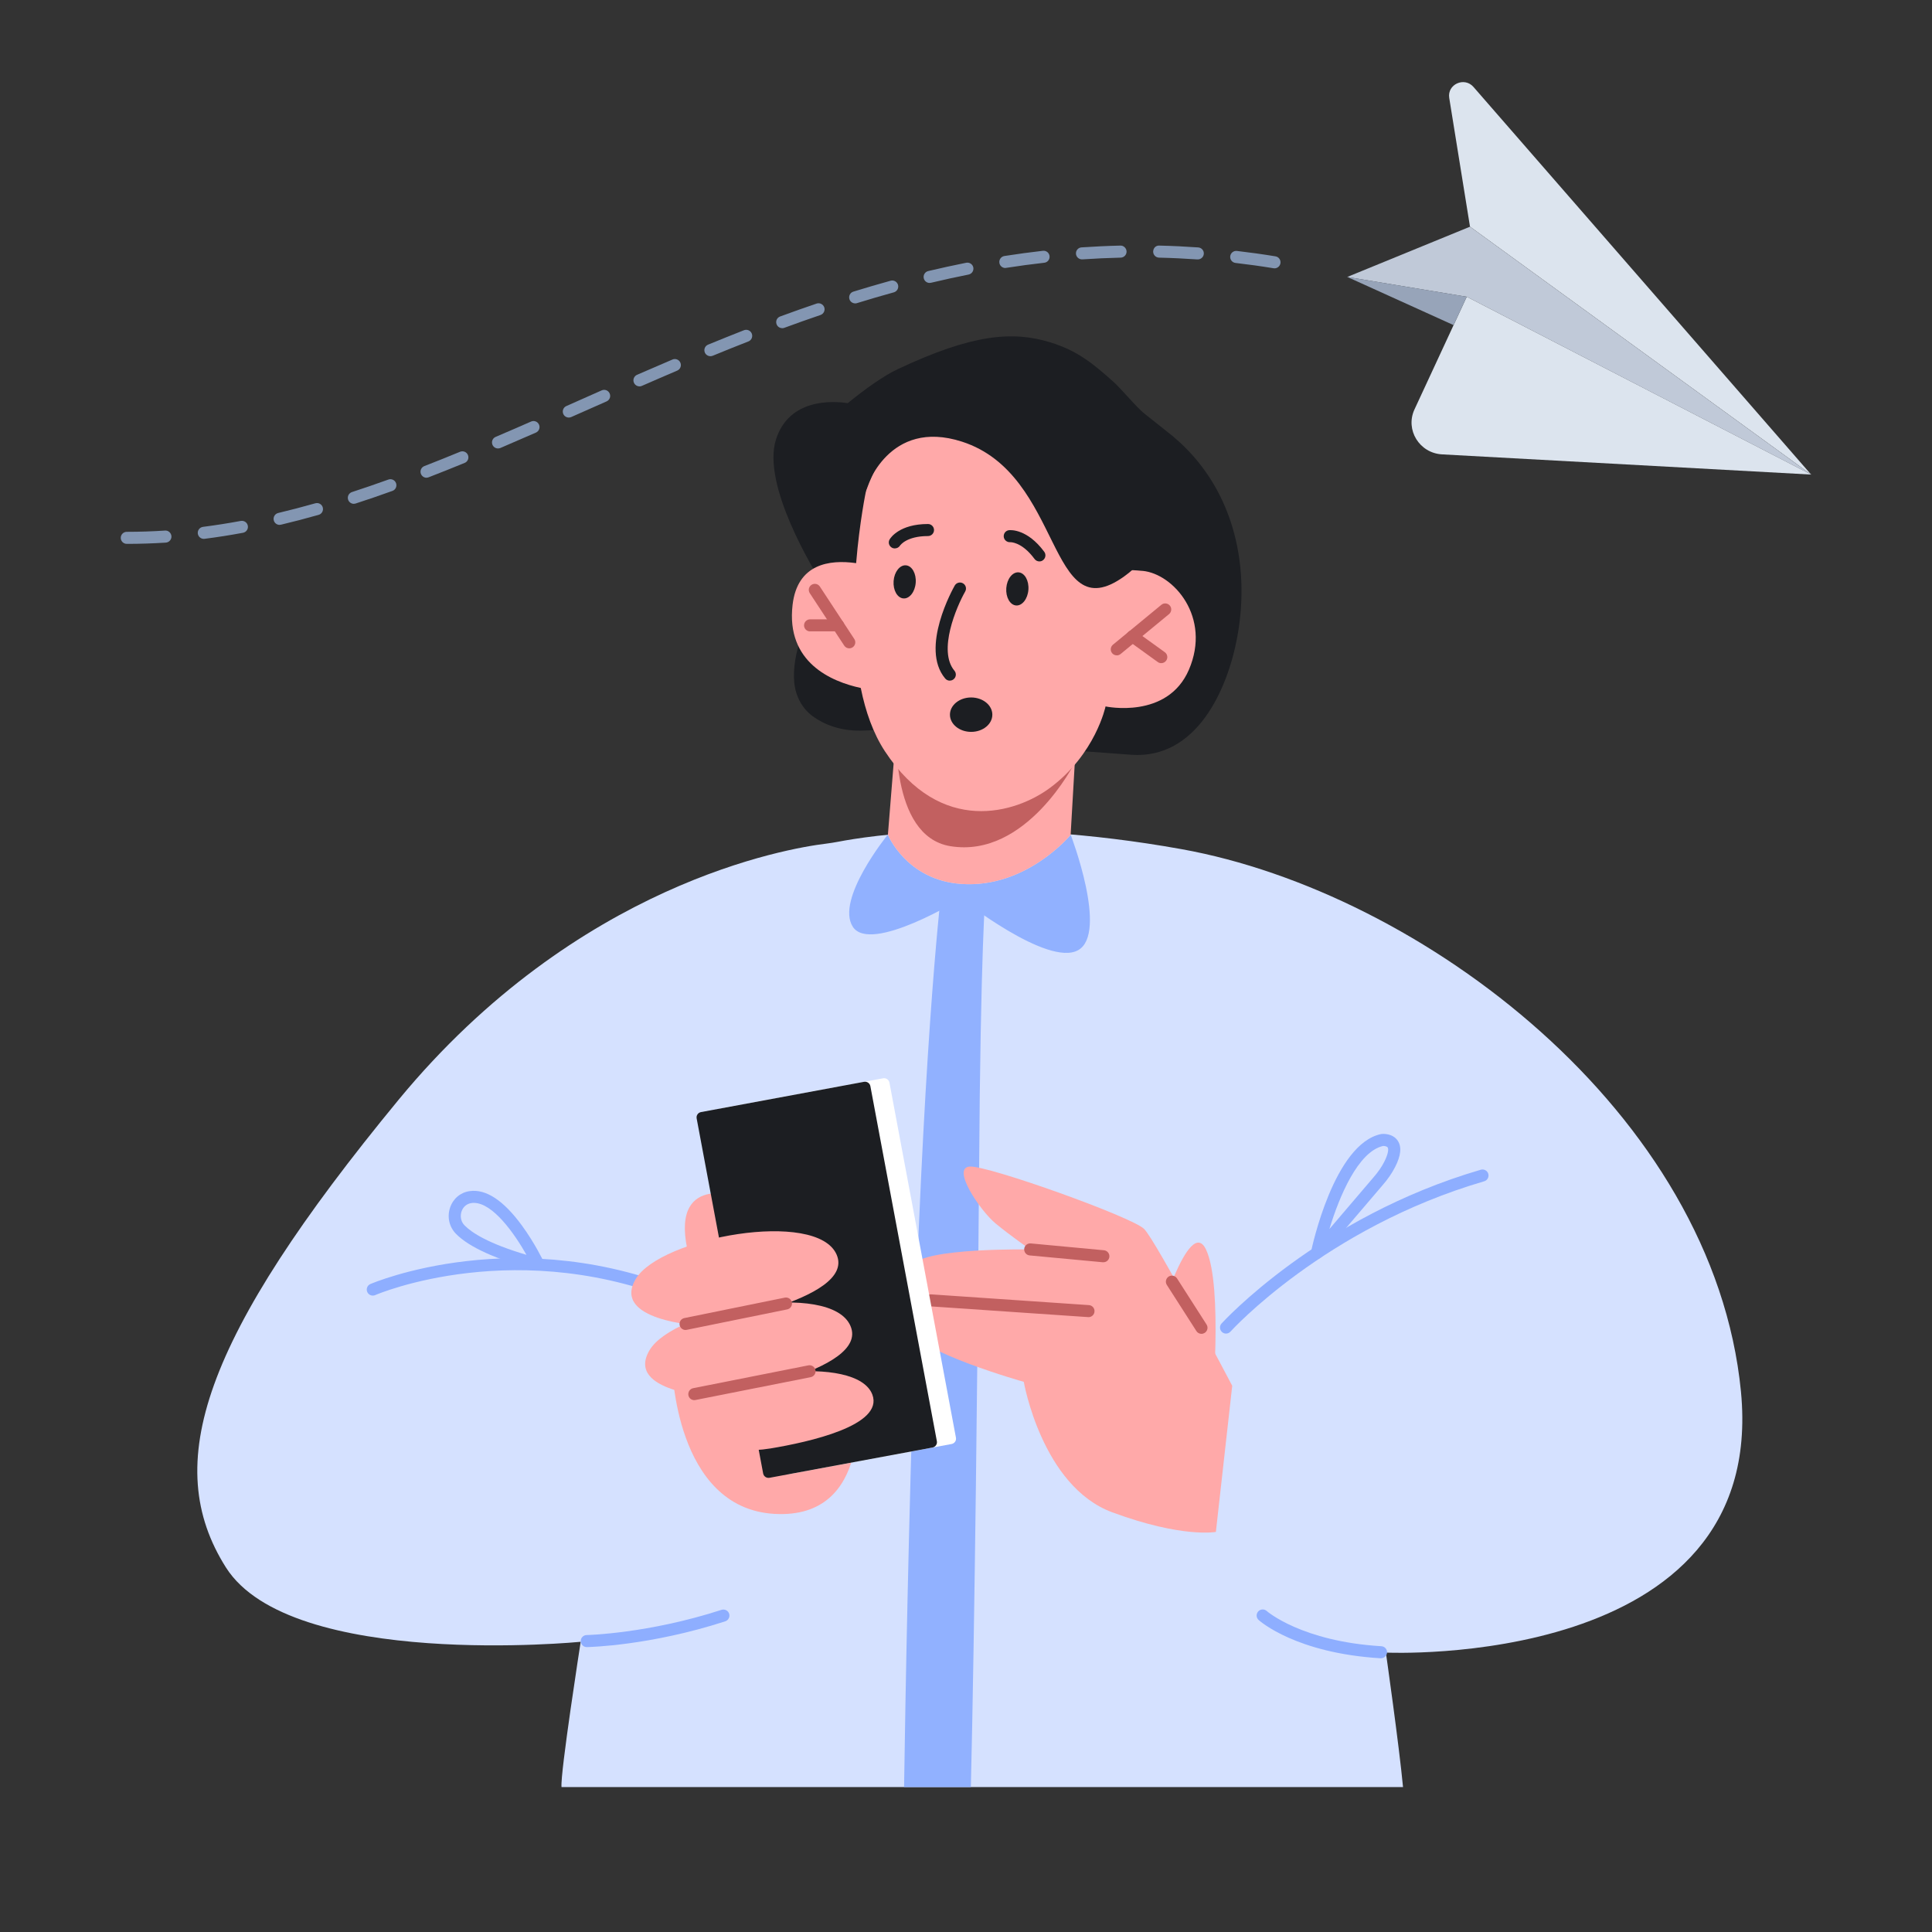 <svg width="400" height="400" viewBox="0 0 400 400" fill="none" xmlns="http://www.w3.org/2000/svg">
<rect x="0" y="0" width="400" height="400" fill="#333333" stroke="none"/>
<g clip-path="url(#clip0_2324_11972)">
<g clip-path="url(#clip1_2324_11972)">
<path d="M116.256 369.99C115.966 367.186 120.225 339.916 120.225 339.916C120.225 339.916 60.247 345.783 46.772 324.519C33.307 303.216 41.804 277.133 82.559 227.651C119.525 182.859 163.109 175.635 170.976 174.677C171.826 174.567 172.675 174.437 173.515 174.278C179.533 173.11 205.983 168.87 244.599 175.804C294.25 184.725 354.808 230.365 360.446 288.109C366.044 345.873 286.933 342.151 286.933 342.151C286.933 342.151 289.662 361.309 290.482 370" fill="#D5E1FF"/>
<path d="M183.811 172.801C183.811 172.801 187.64 182.21 198.996 183.009C212.521 183.976 221.677 172.831 221.677 172.831C221.677 172.831 229.504 193.236 223.207 196.729C216.919 200.231 198.986 186.052 198.986 186.052C198.986 186.052 180.252 197.537 176.574 191.889C172.895 186.242 183.811 172.801 183.811 172.801Z" fill="#91B1FF"/>
<path d="M187.18 369.99C187.47 350.483 188.07 316.836 189.379 277.033C191.518 211.197 195.017 183.527 195.017 183.527C197.936 182.699 204.054 184.695 204.054 184.695H204.064C204.064 184.695 203.004 195.721 202.704 243.017C202.464 276.854 201.775 338.678 201.005 369.99H187.18Z" fill="#91B1FF"/>
<path d="M121.484 341.013C120.804 341.013 120.245 340.475 120.235 339.786C120.225 339.098 120.774 338.529 121.464 338.519C121.594 338.519 134.179 338.229 149.384 333.3C150.043 333.091 150.743 333.45 150.963 334.098C151.173 334.757 150.813 335.455 150.163 335.675C134.579 340.724 122.034 341.003 121.514 341.013H121.494H121.484Z" fill="#8EAEFF"/>
<path d="M285.933 343.328C285.933 343.328 285.883 343.328 285.853 343.328C268.359 342.271 260.892 335.675 260.582 335.396C260.072 334.937 260.033 334.148 260.502 333.629C260.962 333.121 261.752 333.081 262.262 333.54C262.352 333.62 269.499 339.836 286.003 340.834C286.693 340.874 287.212 341.462 287.172 342.151C287.132 342.809 286.583 343.318 285.923 343.318L285.933 343.328Z" fill="#8EAEFF"/>
<path d="M253.835 276.105C253.535 276.105 253.236 275.995 253.006 275.786C252.496 275.327 252.446 274.539 252.906 274.02C253.106 273.8 272.988 251.988 306.586 242.179C307.245 241.99 307.945 242.369 308.135 243.027C308.325 243.686 307.945 244.384 307.285 244.574C274.368 254.183 254.955 275.467 254.765 275.686C254.515 275.965 254.175 276.105 253.835 276.105Z" fill="#8EAEFF"/>
<path d="M272.658 260.649C272.468 260.649 272.288 260.609 272.108 260.519C271.598 260.27 271.318 259.701 271.438 259.142C271.628 258.234 276.196 236.821 285.933 234.795C285.983 234.795 286.023 234.775 286.073 234.775C286.303 234.756 288.322 234.606 289.372 236.152C290.241 237.43 290.071 239.226 288.832 241.64C288.182 242.908 287.312 244.175 286.233 245.402L273.607 260.2C273.368 260.489 273.018 260.639 272.658 260.639V260.649ZM286.353 237.26C281.195 238.428 277.306 247.647 275.237 254.462L284.343 243.786C285.293 242.698 286.053 241.611 286.603 240.523C287.452 238.847 287.512 237.879 287.302 237.569C287.132 237.32 286.633 237.25 286.353 237.26Z" fill="#8EAEFF"/>
<path d="M142.387 270.258C142.217 270.258 142.057 270.228 141.897 270.158C107.5 255.361 77.981 268.003 77.691 268.133C77.061 268.412 76.321 268.133 76.041 267.494C75.761 266.865 76.041 266.127 76.681 265.848C76.981 265.718 107.45 252.626 142.886 267.863C143.516 268.133 143.816 268.871 143.536 269.5C143.336 269.969 142.876 270.258 142.387 270.258Z" fill="#8EAEFF"/>
<path d="M111.448 263.034C111.338 263.034 111.238 263.024 111.128 262.994C102.771 260.769 97.143 258.234 94.404 255.45C93.005 254.023 92.535 251.948 93.185 250.022C93.815 248.156 95.324 246.889 97.223 246.61C100.592 246.121 104.231 248.506 108.039 253.704C110.718 257.366 112.508 261.098 112.578 261.248C112.788 261.687 112.718 262.206 112.408 262.585C112.168 262.874 111.808 263.034 111.448 263.034ZM98.093 249.044C97.923 249.044 97.753 249.054 97.583 249.084C96.634 249.224 95.874 249.873 95.554 250.82C95.284 251.629 95.304 252.806 96.184 253.704C97.683 255.231 101.122 257.466 108.999 259.801C106.52 255.41 102.052 249.044 98.093 249.044Z" fill="#8EAEFF"/>
<path d="M255.125 286.922C255.125 286.922 239.361 256.887 236.861 254.423C234.362 251.968 204.893 241.391 200.845 241.521C196.816 241.65 202.974 250.711 206.113 253.295C209.242 255.879 213.29 258.683 213.29 258.683C213.29 258.683 191.088 258.284 188.969 261.976C186.84 265.678 192.718 269.23 192.718 269.23C192.718 269.23 184.761 269.759 187.53 274.888C190.279 280.017 211.961 286.093 211.961 286.093C211.961 286.093 215.719 307.736 230.294 313.114C244.858 318.493 251.736 317.165 251.736 317.165L255.115 286.941V286.922H255.125Z" fill="#FFA9A9"/>
<path d="M239.291 274.948C239.291 274.948 246.208 251.16 249.727 258.773C253.256 266.396 250.906 292.06 250.906 292.06L240.67 288.538L239.291 274.938V274.948Z" fill="#FFA9A9"/>
<path d="M228.444 261.337C228.444 261.337 228.364 261.337 228.324 261.337L213.18 259.921C212.49 259.861 211.991 259.252 212.051 258.563C212.111 257.875 212.72 257.376 213.41 257.436L228.554 258.853C229.244 258.913 229.744 259.521 229.684 260.21C229.624 260.859 229.074 261.337 228.444 261.337Z" fill="#C26060"/>
<path d="M248.747 276.155C248.337 276.155 247.927 275.956 247.697 275.576L241.579 266.027C241.21 265.448 241.38 264.68 241.959 264.301C242.539 263.932 243.309 264.101 243.689 264.68L249.806 274.229C250.176 274.808 250.006 275.576 249.427 275.956C249.217 276.085 248.987 276.155 248.757 276.155H248.747Z" fill="#C26060"/>
<path d="M225.366 272.693C225.366 272.693 225.306 272.693 225.276 272.693L192.628 270.468C191.938 270.418 191.418 269.829 191.468 269.14C191.518 268.452 192.128 267.933 192.798 267.983L225.446 270.208C226.135 270.258 226.655 270.847 226.605 271.535C226.565 272.194 226.015 272.703 225.356 272.703L225.366 272.693Z" fill="#C26060"/>
<path d="M151.303 247.378C151.303 247.378 135.499 242.938 144.626 266.037C151.093 282.421 157.331 257.077 157.331 257.077L151.293 247.358H151.303V247.378Z" fill="#FFA9A9"/>
<path d="M177.314 289.127C177.314 289.127 180.972 314.631 160.33 313.434C139.678 312.236 139.158 282.85 139.158 282.85L177.324 289.137H177.314V289.127Z" fill="#FFA9A9"/>
<path d="M163.269 305.232L197.016 298.965C197.636 298.845 198.036 298.267 197.916 297.648L184.151 224.149C184.031 223.53 183.451 223.141 182.831 223.251L149.084 229.517C148.464 229.637 148.064 230.215 148.184 230.834L161.949 304.334C162.069 304.952 162.649 305.341 163.269 305.232Z" fill="white"/>
<path d="M159.32 305.96L193.068 299.694C193.687 299.574 194.087 298.995 193.967 298.377L180.202 224.877C180.082 224.258 179.503 223.869 178.883 223.979L145.135 230.245C144.516 230.365 144.116 230.944 144.236 231.563L158.001 305.062C158.12 305.681 158.7 306.07 159.32 305.96Z" fill="#1C1E22"/>
<path d="M144.755 274.429C144.755 274.429 126.532 273.451 131.6 264.83C136.668 256.209 169.156 250.262 173.225 259.781C177.313 269.3 144.755 274.429 144.755 274.429Z" fill="#FFA9A9"/>
<path d="M147.615 289.177C147.615 289.177 129.391 288.199 134.459 279.578C139.518 270.956 172.015 265.009 176.084 274.529C180.162 284.048 147.615 289.177 147.615 289.177Z" fill="#FFA9A9"/>
<path d="M159.45 299.893C155.411 300.562 151.213 300.312 147.404 298.836C143.986 297.508 141.177 295.263 143.596 291.551C148.424 284.128 177.373 280.166 180.612 288.738C183.011 295.134 167.517 298.556 159.48 299.893H159.46H159.45Z" fill="#FFA9A9"/>
<path d="M141.936 275.357C141.357 275.357 140.837 274.948 140.717 274.359C140.577 273.68 141.017 273.022 141.687 272.892L162.479 268.661C163.159 268.522 163.818 268.961 163.948 269.629C164.088 270.308 163.648 270.966 162.979 271.096L142.186 275.327C142.106 275.347 142.016 275.357 141.936 275.357Z" fill="#C26060"/>
<path d="M143.746 289.885C143.166 289.885 142.636 289.476 142.526 288.877C142.396 288.199 142.836 287.55 143.506 287.41L167.367 282.681C168.037 282.551 168.697 282.99 168.837 283.659C168.967 284.337 168.527 284.986 167.857 285.125L143.996 289.855C143.916 289.875 143.836 289.875 143.746 289.875V289.885Z" fill="#C26060"/>
<path d="M234.222 156.267C247.707 157.205 254.135 142.876 256.164 131.88C259.003 116.384 255.055 100.609 242.979 90.451H242.999L236.901 85.602C235.212 84.254 232.193 80.532 230.564 79.086C226.315 75.294 223.127 72.62 217.399 70.864C209.622 68.499 201.335 69.157 185.93 76.402C182.901 77.819 179.123 80.532 175.524 83.466C172.305 82.987 163.379 82.488 160.66 90.98C157.661 100.389 168.437 118.041 170.586 121.423C166.797 128.248 163.869 135.612 164.448 141.37C164.738 144.253 166.168 146.758 168.257 148.284C170.426 149.871 174.005 151.547 179.233 151.238C181.282 151.118 183.331 151.208 185.361 151.497C192.098 152.445 208.242 154.461 234.222 156.267Z" fill="#1C1E22"/>
<path d="M185.65 150.19L183.831 172.821C183.981 173.2 187.87 182.22 199.005 183.009C212.191 183.947 221.217 173.39 221.667 172.851V172.751L222.527 157.884L185.64 150.19H185.65Z" fill="#FFA9A9"/>
<path d="M222.527 157.884C222.527 157.884 212.53 177.81 196.726 175.186C183.981 173.07 185.65 150.18 185.65 150.18L222.537 157.874L222.527 157.884Z" fill="#C26060"/>
<path d="M236.562 118.2C230.144 117.572 229.384 118.719 229.384 118.719L231.473 107.055C231.473 107.055 193.168 63.2 179.293 101.656C179.293 101.656 177.963 107.963 177.254 116.594C171.696 115.805 165.098 116.743 164.098 125.205C162.689 137.189 172.195 141.14 178.213 142.437C179.193 147.297 180.782 151.847 183.221 155.559C194.817 173.18 210.351 168.331 217.359 163.142C226.825 156.147 228.894 146.259 228.894 146.259C228.894 146.259 241.69 149.013 246.148 138.666C250.826 127.789 242.989 118.819 236.562 118.19V118.2Z" fill="#FFA9A9"/>
<path d="M201.065 151.527C203.494 151.527 205.453 149.931 205.453 147.965C205.453 145.999 203.484 144.403 201.065 144.403C198.646 144.403 196.676 145.999 196.676 147.965C196.676 149.931 198.646 151.527 201.065 151.527Z" fill="#1C1E22"/>
<path d="M189.589 120.645C189.729 118.749 188.819 117.143 187.56 117.043C186.3 116.943 185.151 118.4 185.011 120.296C184.871 122.192 185.781 123.798 187.04 123.898C188.3 123.998 189.449 122.541 189.589 120.645Z" fill="#1C1E22"/>
<path d="M185.261 113.55C185.041 113.55 184.811 113.491 184.611 113.361C184.031 113.002 183.841 112.263 184.191 111.675C184.381 111.345 186.25 108.491 192.128 108.491C192.818 108.491 193.378 109.05 193.378 109.739C193.378 110.427 192.818 110.986 192.128 110.986C187.69 110.986 186.38 112.892 186.33 112.972C186.09 113.341 185.681 113.54 185.271 113.54L185.261 113.55Z" fill="#1C1E22"/>
<path d="M212.92 122.102C213.06 120.206 212.151 118.599 210.891 118.5C209.622 118.4 208.482 119.857 208.342 121.752C208.202 123.648 209.112 125.255 210.371 125.355C211.631 125.454 212.78 123.988 212.92 122.102Z" fill="#1C1E22"/>
<path d="M215.199 116.235C214.82 116.235 214.44 116.065 214.19 115.726C211.551 112.163 209.232 112.253 209.142 112.253C208.462 112.293 207.862 111.784 207.812 111.106C207.762 110.427 208.242 109.839 208.912 109.769C209.292 109.729 212.71 109.529 216.199 114.239C216.609 114.788 216.489 115.576 215.939 115.985C215.719 116.155 215.459 116.235 215.199 116.235Z" fill="#1C1E22"/>
<path d="M196.646 140.921C196.286 140.921 195.937 140.771 195.687 140.472C190.389 134.155 197.366 121.762 197.666 121.234C198.006 120.635 198.766 120.425 199.365 120.765C199.965 121.104 200.175 121.862 199.835 122.461C198.036 125.624 194.127 134.724 197.606 138.865C198.046 139.394 197.976 140.182 197.446 140.621C197.216 140.821 196.926 140.911 196.646 140.911V140.921Z" fill="#1C1E22"/>
<path d="M231.214 135.682C230.854 135.682 230.494 135.532 230.254 135.233C229.814 134.704 229.894 133.916 230.424 133.477L240.45 125.215C240.98 124.776 241.77 124.856 242.209 125.385C242.649 125.913 242.569 126.702 242.04 127.141L232.013 135.403C231.783 135.592 231.503 135.692 231.224 135.692L231.214 135.682Z" fill="#C26060"/>
<path d="M240.42 137.298C240.17 137.298 239.91 137.219 239.69 137.059L233.733 132.758C233.173 132.359 233.043 131.571 233.453 131.012C233.853 130.453 234.642 130.334 235.202 130.733L241.16 135.033C241.72 135.433 241.85 136.221 241.44 136.78C241.2 137.119 240.81 137.298 240.43 137.298H240.42Z" fill="#C26060"/>
<path d="M175.834 134.235C175.424 134.235 175.024 134.036 174.785 133.666L167.657 122.81C167.277 122.231 167.437 121.463 168.017 121.084C168.597 120.705 169.367 120.864 169.746 121.443L176.874 132.299C177.254 132.878 177.094 133.646 176.514 134.026C176.304 134.165 176.064 134.225 175.834 134.225V134.235Z" fill="#C26060"/>
<path d="M167.717 130.723C167.027 130.723 166.468 130.164 166.468 129.476C166.468 128.787 167.027 128.228 167.717 128.228H173.525V128.218C174.215 128.218 174.774 128.777 174.774 129.466C174.774 130.154 174.215 130.713 173.525 130.713H167.717V130.723Z" fill="#C26060"/>
<path d="M179.423 101.038C179.423 101.038 183.951 86.529 199.165 91.439C220.308 98.254 216.809 130.753 232.723 119.358C238.291 115.376 240.25 110.238 240.44 105.259C240.82 95.25 234.093 86.3 224.426 83.247C208.582 78.237 180.552 72.999 179.193 101.187V101.906L179.433 101.048L179.423 101.038Z" fill="#1C1E22"/>
<path d="M26.369 112.602H26.25C25.56 112.602 25 112.044 25 111.355C25 110.667 25.56 110.108 26.25 110.108H26.369C28.928 110.108 31.558 110.018 34.167 109.848C34.836 109.789 35.446 110.327 35.496 111.016C35.536 111.704 35.016 112.293 34.327 112.343C31.668 112.513 28.988 112.602 26.369 112.602ZM42.194 111.565C41.574 111.565 41.034 111.106 40.954 110.477C40.864 109.789 41.354 109.17 42.034 109.08C44.583 108.751 47.222 108.342 49.851 107.853C50.531 107.733 51.18 108.172 51.31 108.851C51.44 109.529 50.99 110.178 50.311 110.307C47.632 110.806 44.953 111.225 42.354 111.555C42.304 111.555 42.244 111.565 42.194 111.565ZM57.888 108.671C57.318 108.671 56.808 108.282 56.678 107.713C56.518 107.045 56.928 106.366 57.608 106.206C60.107 105.608 62.686 104.939 65.285 104.201C65.955 104.011 66.645 104.4 66.825 105.059C67.014 105.718 66.625 106.416 65.965 106.596C63.326 107.344 60.707 108.032 58.178 108.631C58.078 108.651 57.978 108.661 57.888 108.661V108.671ZM73.262 104.311C72.732 104.311 72.243 103.971 72.073 103.452C71.863 102.794 72.213 102.095 72.872 101.876C75.291 101.088 77.82 100.22 80.4 99.291C81.049 99.052 81.769 99.391 81.999 100.04C82.229 100.688 81.899 101.407 81.249 101.636C78.65 102.574 76.091 103.452 73.652 104.241C73.522 104.281 73.392 104.301 73.262 104.301V104.311ZM88.317 98.912C87.817 98.912 87.347 98.613 87.147 98.114C86.897 97.475 87.217 96.747 87.857 96.498C90.236 95.58 92.655 94.602 95.254 93.534C95.894 93.275 96.624 93.574 96.883 94.213C97.143 94.851 96.843 95.58 96.204 95.839C93.585 96.917 91.145 97.885 88.756 98.813C88.606 98.873 88.457 98.902 88.306 98.902L88.317 98.912ZM103.111 92.846C102.621 92.846 102.161 92.566 101.961 92.087C101.692 91.459 101.981 90.72 102.621 90.451C105.06 89.413 107.499 88.355 109.949 87.278C110.578 86.998 111.318 87.278 111.598 87.916C111.878 88.545 111.588 89.283 110.958 89.563C108.499 90.641 106.05 91.698 103.611 92.746C103.451 92.816 103.281 92.846 103.121 92.846H103.111ZM117.766 86.45C117.286 86.45 116.826 86.17 116.626 85.711C116.346 85.083 116.626 84.344 117.266 84.065L124.573 80.822C125.203 80.543 125.943 80.822 126.222 81.46C126.502 82.089 126.222 82.828 125.583 83.107L118.275 86.34C118.105 86.41 117.936 86.45 117.766 86.45ZM132.4 79.994C131.92 79.994 131.461 79.714 131.251 79.245C130.971 78.617 131.261 77.878 131.89 77.599C134.329 76.531 136.769 75.484 139.228 74.436C139.857 74.166 140.597 74.456 140.867 75.094C141.137 75.723 140.847 76.461 140.207 76.731C137.758 77.779 135.319 78.826 132.89 79.894C132.73 79.964 132.56 80.004 132.39 80.004L132.4 79.994ZM147.085 73.747C146.595 73.747 146.125 73.458 145.925 72.979C145.665 72.34 145.965 71.612 146.605 71.353C149.164 70.305 151.663 69.297 154.032 68.369C154.672 68.12 155.402 68.429 155.652 69.078C155.901 69.716 155.592 70.445 154.942 70.694C152.583 71.612 150.104 72.61 147.555 73.658C147.395 73.717 147.235 73.747 147.075 73.747H147.085ZM161.949 67.94C161.439 67.94 160.96 67.631 160.78 67.122C160.54 66.473 160.87 65.755 161.519 65.525C164.088 64.577 166.627 63.679 169.067 62.851C169.716 62.632 170.426 62.981 170.656 63.63C170.876 64.278 170.526 64.987 169.876 65.216C167.447 66.044 164.928 66.932 162.389 67.87C162.249 67.92 162.099 67.95 161.959 67.95L161.949 67.94ZM177.054 62.811C176.524 62.811 176.024 62.472 175.864 61.933C175.664 61.275 176.024 60.576 176.684 60.377C179.273 59.578 181.872 58.82 184.391 58.121C185.061 57.932 185.74 58.331 185.93 58.99C186.11 59.658 185.72 60.337 185.061 60.526C182.562 61.215 179.993 61.963 177.423 62.761C177.304 62.801 177.174 62.821 177.054 62.821V62.811ZM192.468 58.581C191.898 58.581 191.388 58.191 191.258 57.623C191.098 56.954 191.508 56.276 192.188 56.116C194.807 55.497 197.456 54.919 200.045 54.4C200.725 54.27 201.375 54.709 201.515 55.377C201.645 56.056 201.205 56.705 200.535 56.844C197.976 57.353 195.367 57.922 192.768 58.541C192.668 58.561 192.578 58.571 192.478 58.571L192.468 58.581ZM263.861 55.557C263.791 55.557 263.732 55.557 263.662 55.537C261.053 55.108 258.403 54.739 255.804 54.44C255.115 54.36 254.625 53.741 254.705 53.053C254.785 52.364 255.405 51.875 256.094 51.955C258.733 52.264 261.422 52.633 264.071 53.072C264.751 53.182 265.211 53.821 265.101 54.509C265.001 55.118 264.471 55.557 263.871 55.557H263.861ZM208.142 55.487C207.542 55.487 207.003 55.048 206.913 54.43C206.803 53.751 207.272 53.112 207.952 53.003C210.611 52.584 213.29 52.224 215.919 51.925C216.609 51.845 217.229 52.344 217.299 53.023C217.379 53.711 216.879 54.33 216.199 54.4C213.6 54.689 210.961 55.048 208.332 55.457C208.262 55.467 208.202 55.477 208.142 55.477V55.487ZM247.987 53.711C247.987 53.711 247.927 53.711 247.897 53.711C245.278 53.532 242.609 53.402 239.97 53.342C239.281 53.322 238.731 52.753 238.751 52.065C238.771 51.376 239.301 50.797 240.03 50.847C242.709 50.907 245.408 51.037 248.077 51.227C248.767 51.276 249.287 51.875 249.237 52.554C249.187 53.212 248.637 53.711 247.987 53.711ZM224.016 53.701C223.366 53.701 222.817 53.202 222.767 52.544C222.717 51.855 223.237 51.257 223.926 51.217C226.605 51.037 229.304 50.907 231.963 50.847C232.633 50.818 233.223 51.376 233.243 52.065C233.263 52.753 232.713 53.322 232.023 53.342C229.404 53.402 226.735 53.522 224.096 53.701C224.066 53.701 224.036 53.701 224.006 53.701H224.016Z" fill="#8396B2"/>
<path d="M374.98 98.264L305.066 17.999C303.176 15.834 299.598 17.46 300.048 20.274L304.346 46.926L374.97 98.254L374.98 98.264Z" fill="#DCE4EE"/>
<path d="M303.676 61.434L292.85 84.773C290.901 88.984 293.87 93.814 298.568 94.073L375 98.254L303.696 61.444H303.686L303.676 61.434Z" fill="#DCE4EE"/>
<path d="M304.346 46.936L278.925 57.343L303.676 61.444L374.98 98.264L304.356 46.936H304.346Z" fill="#C0C9D8"/>
<path d="M300.947 67.311L278.925 57.333L303.676 61.434L300.947 67.311Z" fill="#97A4B9"/>
</g>
</g>
<defs>
<clipPath id="clip0_2324_11972">
<rect width="400" height="400" fill="white"/>
</clipPath>
<clipPath id="clip1_2324_11972">
<rect width="400" height="400" fill="white"/>
</clipPath>
</defs>
</svg>
